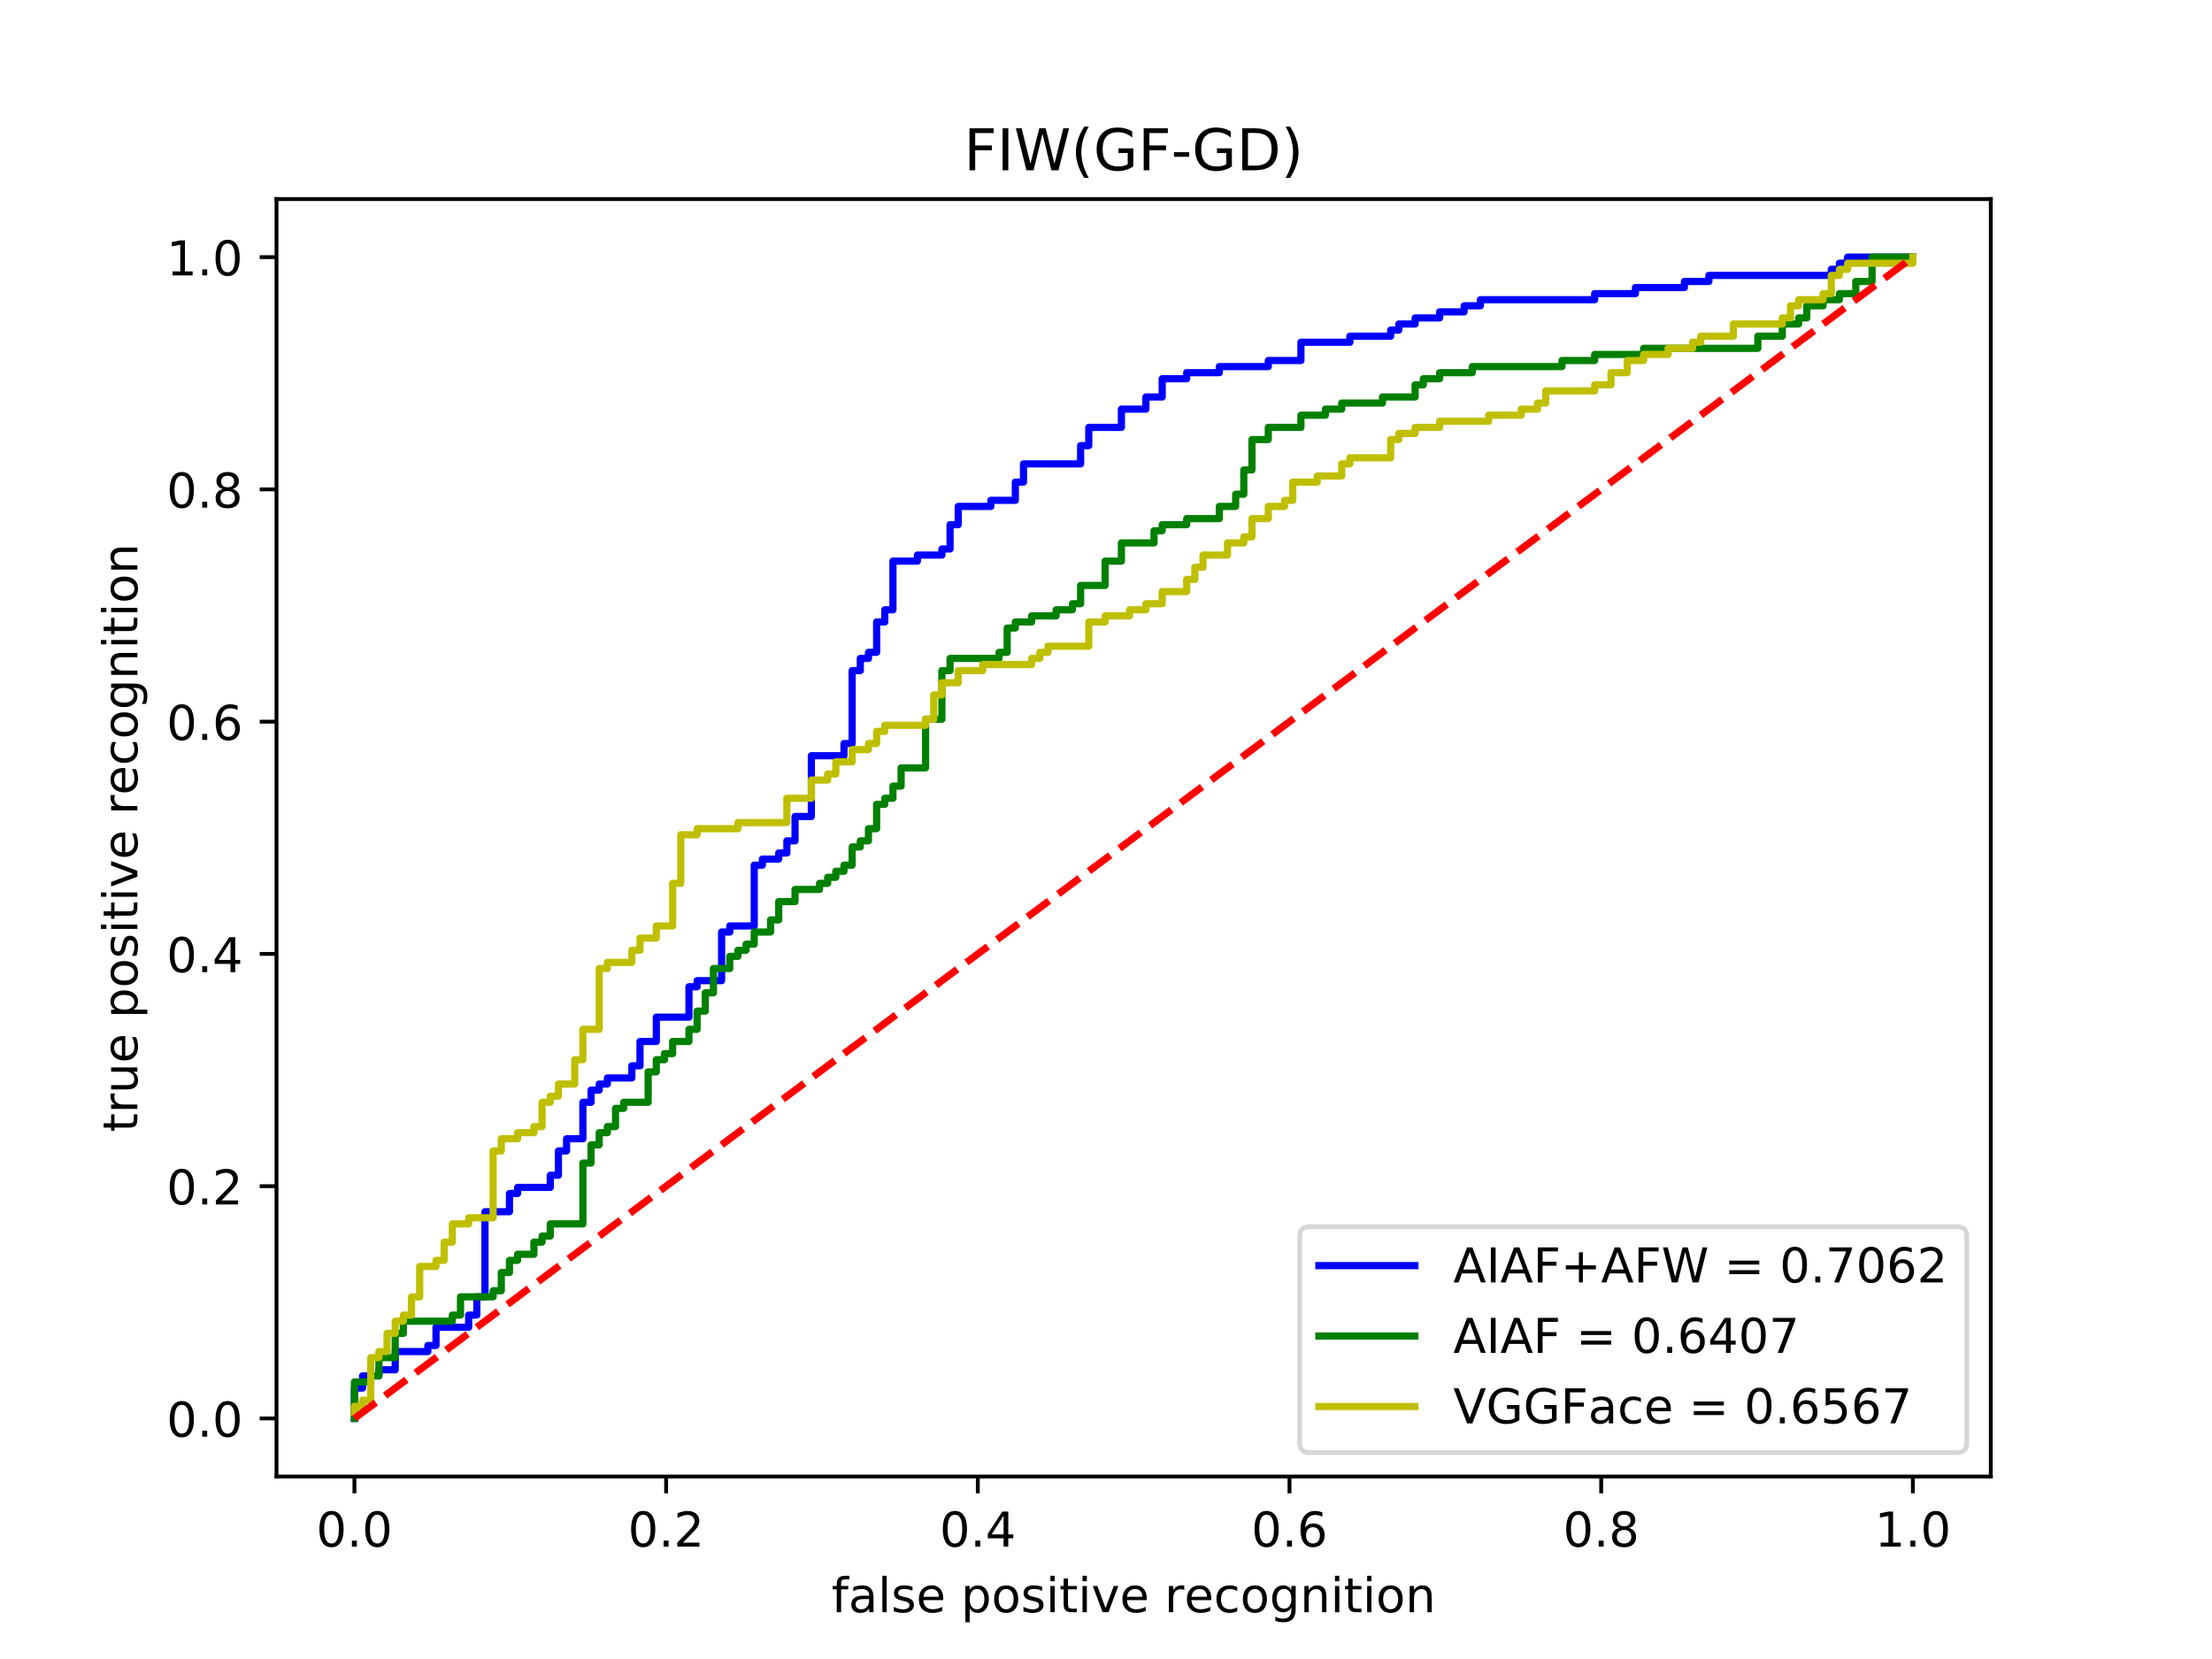 <?xml version="1.0" encoding="utf-8" standalone="no"?>
<!DOCTYPE svg PUBLIC "-//W3C//DTD SVG 1.1//EN"
  "http://www.w3.org/Graphics/SVG/1.1/DTD/svg11.dtd">
<!-- Created with matplotlib (https://matplotlib.org/) -->
<svg height="345.6pt" version="1.1" viewBox="0 0 460.8 345.6" width="460.8pt" xmlns="http://www.w3.org/2000/svg" xmlns:xlink="http://www.w3.org/1999/xlink">
 <defs>
  <style type="text/css">
*{stroke-linecap:butt;stroke-linejoin:round;}
  </style>
 </defs>
 <g id="figure_1">
  <g id="patch_1">
   <path d="M 0 345.6 
L 460.8 345.6 
L 460.8 0 
L 0 0 
z
" style="fill:#ffffff;"/>
  </g>
  <g id="axes_1">
   <g id="patch_2">
    <path d="M 57.6 307.584 
L 414.72 307.584 
L 414.72 41.472 
L 57.6 41.472 
z
" style="fill:#ffffff;"/>
   </g>
   <g id="matplotlib.axis_1">
    <g id="xtick_1">
     <g id="line2d_1">
      <defs>
       <path d="M 0 0 
L 0 3.5 
" id="m86d4020935" style="stroke:#000000;stroke-width:0.8;"/>
      </defs>
      <g>
       <use style="stroke:#000000;stroke-width:0.8;" x="73.833" xlink:href="#m86d4020935" y="307.584"/>
      </g>
     </g>
     <g id="text_1">
      <!-- 0.0 -->
      <defs>
       <path d="M 31.781 66.406 
Q 24.172 66.406 20.328 58.906 
Q 16.5 51.422 16.5 36.375 
Q 16.5 21.391 20.328 13.891 
Q 24.172 6.391 31.781 6.391 
Q 39.453 6.391 43.281 13.891 
Q 47.125 21.391 47.125 36.375 
Q 47.125 51.422 43.281 58.906 
Q 39.453 66.406 31.781 66.406 
z
M 31.781 74.219 
Q 44.047 74.219 50.516 64.516 
Q 56.984 54.828 56.984 36.375 
Q 56.984 17.969 50.516 8.266 
Q 44.047 -1.422 31.781 -1.422 
Q 19.531 -1.422 13.062 8.266 
Q 6.594 17.969 6.594 36.375 
Q 6.594 54.828 13.062 64.516 
Q 19.531 74.219 31.781 74.219 
z
" id="DejaVuSans-48"/>
       <path d="M 10.688 12.406 
L 21 12.406 
L 21 0 
L 10.688 0 
z
" id="DejaVuSans-46"/>
      </defs>
      <g transform="translate(65.881 322.182)scale(0.1 -0.1)">
       <use xlink:href="#DejaVuSans-48"/>
       <use x="63.623" xlink:href="#DejaVuSans-46"/>
       <use x="95.41" xlink:href="#DejaVuSans-48"/>
      </g>
     </g>
    </g>
    <g id="xtick_2">
     <g id="line2d_2">
      <g>
       <use style="stroke:#000000;stroke-width:0.8;" x="138.764" xlink:href="#m86d4020935" y="307.584"/>
      </g>
     </g>
     <g id="text_2">
      <!-- 0.2 -->
      <defs>
       <path d="M 19.188 8.297 
L 53.609 8.297 
L 53.609 0 
L 7.328 0 
L 7.328 8.297 
Q 12.938 14.109 22.625 23.891 
Q 32.328 33.688 34.812 36.531 
Q 39.547 41.844 41.422 45.531 
Q 43.312 49.219 43.312 52.781 
Q 43.312 58.594 39.234 62.25 
Q 35.156 65.922 28.609 65.922 
Q 23.969 65.922 18.812 64.312 
Q 13.672 62.703 7.812 59.422 
L 7.812 69.391 
Q 13.766 71.781 18.938 73 
Q 24.125 74.219 28.422 74.219 
Q 39.75 74.219 46.484 68.547 
Q 53.219 62.891 53.219 53.422 
Q 53.219 48.922 51.531 44.891 
Q 49.859 40.875 45.406 35.406 
Q 44.188 33.984 37.641 27.219 
Q 31.109 20.453 19.188 8.297 
z
" id="DejaVuSans-50"/>
      </defs>
      <g transform="translate(130.812 322.182)scale(0.1 -0.1)">
       <use xlink:href="#DejaVuSans-48"/>
       <use x="63.623" xlink:href="#DejaVuSans-46"/>
       <use x="95.41" xlink:href="#DejaVuSans-50"/>
      </g>
     </g>
    </g>
    <g id="xtick_3">
     <g id="line2d_3">
      <g>
       <use style="stroke:#000000;stroke-width:0.8;" x="203.695" xlink:href="#m86d4020935" y="307.584"/>
      </g>
     </g>
     <g id="text_3">
      <!-- 0.4 -->
      <defs>
       <path d="M 37.797 64.312 
L 12.891 25.391 
L 37.797 25.391 
z
M 35.203 72.906 
L 47.609 72.906 
L 47.609 25.391 
L 58.016 25.391 
L 58.016 17.188 
L 47.609 17.188 
L 47.609 0 
L 37.797 0 
L 37.797 17.188 
L 4.891 17.188 
L 4.891 26.703 
z
" id="DejaVuSans-52"/>
      </defs>
      <g transform="translate(195.743 322.182)scale(0.1 -0.1)">
       <use xlink:href="#DejaVuSans-48"/>
       <use x="63.623" xlink:href="#DejaVuSans-46"/>
       <use x="95.41" xlink:href="#DejaVuSans-52"/>
      </g>
     </g>
    </g>
    <g id="xtick_4">
     <g id="line2d_4">
      <g>
       <use style="stroke:#000000;stroke-width:0.8;" x="268.625" xlink:href="#m86d4020935" y="307.584"/>
      </g>
     </g>
     <g id="text_4">
      <!-- 0.6 -->
      <defs>
       <path d="M 33.016 40.375 
Q 26.375 40.375 22.484 35.828 
Q 18.609 31.297 18.609 23.391 
Q 18.609 15.531 22.484 10.953 
Q 26.375 6.391 33.016 6.391 
Q 39.656 6.391 43.531 10.953 
Q 47.406 15.531 47.406 23.391 
Q 47.406 31.297 43.531 35.828 
Q 39.656 40.375 33.016 40.375 
z
M 52.594 71.297 
L 52.594 62.312 
Q 48.875 64.062 45.094 64.984 
Q 41.312 65.922 37.594 65.922 
Q 27.828 65.922 22.672 59.328 
Q 17.531 52.734 16.797 39.406 
Q 19.672 43.656 24.016 45.922 
Q 28.375 48.188 33.594 48.188 
Q 44.578 48.188 50.953 41.516 
Q 57.328 34.859 57.328 23.391 
Q 57.328 12.156 50.688 5.359 
Q 44.047 -1.422 33.016 -1.422 
Q 20.359 -1.422 13.672 8.266 
Q 6.984 17.969 6.984 36.375 
Q 6.984 53.656 15.188 63.938 
Q 23.391 74.219 37.203 74.219 
Q 40.922 74.219 44.703 73.484 
Q 48.484 72.75 52.594 71.297 
z
" id="DejaVuSans-54"/>
      </defs>
      <g transform="translate(260.674 322.182)scale(0.1 -0.1)">
       <use xlink:href="#DejaVuSans-48"/>
       <use x="63.623" xlink:href="#DejaVuSans-46"/>
       <use x="95.41" xlink:href="#DejaVuSans-54"/>
      </g>
     </g>
    </g>
    <g id="xtick_5">
     <g id="line2d_5">
      <g>
       <use style="stroke:#000000;stroke-width:0.8;" x="333.556" xlink:href="#m86d4020935" y="307.584"/>
      </g>
     </g>
     <g id="text_5">
      <!-- 0.8 -->
      <defs>
       <path d="M 31.781 34.625 
Q 24.75 34.625 20.719 30.859 
Q 16.703 27.094 16.703 20.516 
Q 16.703 13.922 20.719 10.156 
Q 24.75 6.391 31.781 6.391 
Q 38.812 6.391 42.859 10.172 
Q 46.922 13.969 46.922 20.516 
Q 46.922 27.094 42.891 30.859 
Q 38.875 34.625 31.781 34.625 
z
M 21.922 38.812 
Q 15.578 40.375 12.031 44.719 
Q 8.5 49.078 8.5 55.328 
Q 8.5 64.062 14.719 69.141 
Q 20.953 74.219 31.781 74.219 
Q 42.672 74.219 48.875 69.141 
Q 55.078 64.062 55.078 55.328 
Q 55.078 49.078 51.531 44.719 
Q 48 40.375 41.703 38.812 
Q 48.828 37.156 52.797 32.312 
Q 56.781 27.484 56.781 20.516 
Q 56.781 9.906 50.312 4.234 
Q 43.844 -1.422 31.781 -1.422 
Q 19.734 -1.422 13.25 4.234 
Q 6.781 9.906 6.781 20.516 
Q 6.781 27.484 10.781 32.312 
Q 14.797 37.156 21.922 38.812 
z
M 18.312 54.391 
Q 18.312 48.734 21.844 45.562 
Q 25.391 42.391 31.781 42.391 
Q 38.141 42.391 41.719 45.562 
Q 45.312 48.734 45.312 54.391 
Q 45.312 60.062 41.719 63.234 
Q 38.141 66.406 31.781 66.406 
Q 25.391 66.406 21.844 63.234 
Q 18.312 60.062 18.312 54.391 
z
" id="DejaVuSans-56"/>
      </defs>
      <g transform="translate(325.605 322.182)scale(0.1 -0.1)">
       <use xlink:href="#DejaVuSans-48"/>
       <use x="63.623" xlink:href="#DejaVuSans-46"/>
       <use x="95.41" xlink:href="#DejaVuSans-56"/>
      </g>
     </g>
    </g>
    <g id="xtick_6">
     <g id="line2d_6">
      <g>
       <use style="stroke:#000000;stroke-width:0.8;" x="398.487" xlink:href="#m86d4020935" y="307.584"/>
      </g>
     </g>
     <g id="text_6">
      <!-- 1.0 -->
      <defs>
       <path d="M 12.406 8.297 
L 28.516 8.297 
L 28.516 63.922 
L 10.984 60.406 
L 10.984 69.391 
L 28.422 72.906 
L 38.281 72.906 
L 38.281 8.297 
L 54.391 8.297 
L 54.391 0 
L 12.406 0 
z
" id="DejaVuSans-49"/>
      </defs>
      <g transform="translate(390.536 322.182)scale(0.1 -0.1)">
       <use xlink:href="#DejaVuSans-49"/>
       <use x="63.623" xlink:href="#DejaVuSans-46"/>
       <use x="95.41" xlink:href="#DejaVuSans-48"/>
      </g>
     </g>
    </g>
    <g id="text_7">
     <!-- false positive recognition -->
     <defs>
      <path d="M 37.109 75.984 
L 37.109 68.5 
L 28.516 68.5 
Q 23.688 68.5 21.797 66.547 
Q 19.922 64.594 19.922 59.516 
L 19.922 54.688 
L 34.719 54.688 
L 34.719 47.703 
L 19.922 47.703 
L 19.922 0 
L 10.891 0 
L 10.891 47.703 
L 2.297 47.703 
L 2.297 54.688 
L 10.891 54.688 
L 10.891 58.5 
Q 10.891 67.625 15.141 71.797 
Q 19.391 75.984 28.609 75.984 
z
" id="DejaVuSans-102"/>
      <path d="M 34.281 27.484 
Q 23.391 27.484 19.188 25 
Q 14.984 22.516 14.984 16.5 
Q 14.984 11.719 18.141 8.906 
Q 21.297 6.109 26.703 6.109 
Q 34.188 6.109 38.703 11.406 
Q 43.219 16.703 43.219 25.484 
L 43.219 27.484 
z
M 52.203 31.203 
L 52.203 0 
L 43.219 0 
L 43.219 8.297 
Q 40.141 3.328 35.547 0.953 
Q 30.953 -1.422 24.312 -1.422 
Q 15.922 -1.422 10.953 3.297 
Q 6 8.016 6 15.922 
Q 6 25.141 12.172 29.828 
Q 18.359 34.516 30.609 34.516 
L 43.219 34.516 
L 43.219 35.406 
Q 43.219 41.609 39.141 45 
Q 35.062 48.391 27.688 48.391 
Q 23 48.391 18.547 47.266 
Q 14.109 46.141 10.016 43.891 
L 10.016 52.203 
Q 14.938 54.109 19.578 55.047 
Q 24.219 56 28.609 56 
Q 40.484 56 46.344 49.844 
Q 52.203 43.703 52.203 31.203 
z
" id="DejaVuSans-97"/>
      <path d="M 9.422 75.984 
L 18.406 75.984 
L 18.406 0 
L 9.422 0 
z
" id="DejaVuSans-108"/>
      <path d="M 44.281 53.078 
L 44.281 44.578 
Q 40.484 46.531 36.375 47.5 
Q 32.281 48.484 27.875 48.484 
Q 21.188 48.484 17.844 46.438 
Q 14.5 44.391 14.5 40.281 
Q 14.5 37.156 16.891 35.375 
Q 19.281 33.594 26.516 31.984 
L 29.594 31.297 
Q 39.156 29.25 43.188 25.516 
Q 47.219 21.781 47.219 15.094 
Q 47.219 7.469 41.188 3.016 
Q 35.156 -1.422 24.609 -1.422 
Q 20.219 -1.422 15.453 -0.562 
Q 10.688 0.297 5.422 2 
L 5.422 11.281 
Q 10.406 8.688 15.234 7.391 
Q 20.062 6.109 24.812 6.109 
Q 31.156 6.109 34.562 8.281 
Q 37.984 10.453 37.984 14.406 
Q 37.984 18.062 35.516 20.016 
Q 33.062 21.969 24.703 23.781 
L 21.578 24.516 
Q 13.234 26.266 9.516 29.906 
Q 5.812 33.547 5.812 39.891 
Q 5.812 47.609 11.281 51.797 
Q 16.75 56 26.812 56 
Q 31.781 56 36.172 55.266 
Q 40.578 54.547 44.281 53.078 
z
" id="DejaVuSans-115"/>
      <path d="M 56.203 29.594 
L 56.203 25.203 
L 14.891 25.203 
Q 15.484 15.922 20.484 11.062 
Q 25.484 6.203 34.422 6.203 
Q 39.594 6.203 44.453 7.469 
Q 49.312 8.734 54.109 11.281 
L 54.109 2.781 
Q 49.266 0.734 44.188 -0.344 
Q 39.109 -1.422 33.891 -1.422 
Q 20.797 -1.422 13.156 6.188 
Q 5.516 13.812 5.516 26.812 
Q 5.516 40.234 12.766 48.109 
Q 20.016 56 32.328 56 
Q 43.359 56 49.781 48.891 
Q 56.203 41.797 56.203 29.594 
z
M 47.219 32.234 
Q 47.125 39.594 43.094 43.984 
Q 39.062 48.391 32.422 48.391 
Q 24.906 48.391 20.391 44.141 
Q 15.875 39.891 15.188 32.172 
z
" id="DejaVuSans-101"/>
      <path id="DejaVuSans-32"/>
      <path d="M 18.109 8.203 
L 18.109 -20.797 
L 9.078 -20.797 
L 9.078 54.688 
L 18.109 54.688 
L 18.109 46.391 
Q 20.953 51.266 25.266 53.625 
Q 29.594 56 35.594 56 
Q 45.562 56 51.781 48.094 
Q 58.016 40.188 58.016 27.297 
Q 58.016 14.406 51.781 6.484 
Q 45.562 -1.422 35.594 -1.422 
Q 29.594 -1.422 25.266 0.953 
Q 20.953 3.328 18.109 8.203 
z
M 48.688 27.297 
Q 48.688 37.203 44.609 42.844 
Q 40.531 48.484 33.406 48.484 
Q 26.266 48.484 22.188 42.844 
Q 18.109 37.203 18.109 27.297 
Q 18.109 17.391 22.188 11.75 
Q 26.266 6.109 33.406 6.109 
Q 40.531 6.109 44.609 11.75 
Q 48.688 17.391 48.688 27.297 
z
" id="DejaVuSans-112"/>
      <path d="M 30.609 48.391 
Q 23.391 48.391 19.188 42.75 
Q 14.984 37.109 14.984 27.297 
Q 14.984 17.484 19.156 11.844 
Q 23.344 6.203 30.609 6.203 
Q 37.797 6.203 41.984 11.859 
Q 46.188 17.531 46.188 27.297 
Q 46.188 37.016 41.984 42.703 
Q 37.797 48.391 30.609 48.391 
z
M 30.609 56 
Q 42.328 56 49.016 48.375 
Q 55.719 40.766 55.719 27.297 
Q 55.719 13.875 49.016 6.219 
Q 42.328 -1.422 30.609 -1.422 
Q 18.844 -1.422 12.172 6.219 
Q 5.516 13.875 5.516 27.297 
Q 5.516 40.766 12.172 48.375 
Q 18.844 56 30.609 56 
z
" id="DejaVuSans-111"/>
      <path d="M 9.422 54.688 
L 18.406 54.688 
L 18.406 0 
L 9.422 0 
z
M 9.422 75.984 
L 18.406 75.984 
L 18.406 64.594 
L 9.422 64.594 
z
" id="DejaVuSans-105"/>
      <path d="M 18.312 70.219 
L 18.312 54.688 
L 36.812 54.688 
L 36.812 47.703 
L 18.312 47.703 
L 18.312 18.016 
Q 18.312 11.328 20.141 9.422 
Q 21.969 7.516 27.594 7.516 
L 36.812 7.516 
L 36.812 0 
L 27.594 0 
Q 17.188 0 13.234 3.875 
Q 9.281 7.766 9.281 18.016 
L 9.281 47.703 
L 2.688 47.703 
L 2.688 54.688 
L 9.281 54.688 
L 9.281 70.219 
z
" id="DejaVuSans-116"/>
      <path d="M 2.984 54.688 
L 12.5 54.688 
L 29.594 8.797 
L 46.688 54.688 
L 56.203 54.688 
L 35.688 0 
L 23.484 0 
z
" id="DejaVuSans-118"/>
      <path d="M 41.109 46.297 
Q 39.594 47.172 37.812 47.578 
Q 36.031 48 33.891 48 
Q 26.266 48 22.188 43.047 
Q 18.109 38.094 18.109 28.812 
L 18.109 0 
L 9.078 0 
L 9.078 54.688 
L 18.109 54.688 
L 18.109 46.188 
Q 20.953 51.172 25.484 53.578 
Q 30.031 56 36.531 56 
Q 37.453 56 38.578 55.875 
Q 39.703 55.766 41.062 55.516 
z
" id="DejaVuSans-114"/>
      <path d="M 48.781 52.594 
L 48.781 44.188 
Q 44.969 46.297 41.141 47.344 
Q 37.312 48.391 33.406 48.391 
Q 24.656 48.391 19.812 42.844 
Q 14.984 37.312 14.984 27.297 
Q 14.984 17.281 19.812 11.734 
Q 24.656 6.203 33.406 6.203 
Q 37.312 6.203 41.141 7.25 
Q 44.969 8.297 48.781 10.406 
L 48.781 2.094 
Q 45.016 0.344 40.984 -0.531 
Q 36.969 -1.422 32.422 -1.422 
Q 20.062 -1.422 12.781 6.344 
Q 5.516 14.109 5.516 27.297 
Q 5.516 40.672 12.859 48.328 
Q 20.219 56 33.016 56 
Q 37.156 56 41.109 55.141 
Q 45.062 54.297 48.781 52.594 
z
" id="DejaVuSans-99"/>
      <path d="M 45.406 27.984 
Q 45.406 37.75 41.375 43.109 
Q 37.359 48.484 30.078 48.484 
Q 22.859 48.484 18.828 43.109 
Q 14.797 37.75 14.797 27.984 
Q 14.797 18.266 18.828 12.891 
Q 22.859 7.516 30.078 7.516 
Q 37.359 7.516 41.375 12.891 
Q 45.406 18.266 45.406 27.984 
z
M 54.391 6.781 
Q 54.391 -7.172 48.188 -13.984 
Q 42 -20.797 29.203 -20.797 
Q 24.469 -20.797 20.266 -20.094 
Q 16.062 -19.391 12.109 -17.922 
L 12.109 -9.188 
Q 16.062 -11.328 19.922 -12.344 
Q 23.781 -13.375 27.781 -13.375 
Q 36.625 -13.375 41.016 -8.766 
Q 45.406 -4.156 45.406 5.172 
L 45.406 9.625 
Q 42.625 4.781 38.281 2.391 
Q 33.938 0 27.875 0 
Q 17.828 0 11.672 7.656 
Q 5.516 15.328 5.516 27.984 
Q 5.516 40.672 11.672 48.328 
Q 17.828 56 27.875 56 
Q 33.938 56 38.281 53.609 
Q 42.625 51.219 45.406 46.391 
L 45.406 54.688 
L 54.391 54.688 
z
" id="DejaVuSans-103"/>
      <path d="M 54.891 33.016 
L 54.891 0 
L 45.906 0 
L 45.906 32.719 
Q 45.906 40.484 42.875 44.328 
Q 39.844 48.188 33.797 48.188 
Q 26.516 48.188 22.312 43.547 
Q 18.109 38.922 18.109 30.906 
L 18.109 0 
L 9.078 0 
L 9.078 54.688 
L 18.109 54.688 
L 18.109 46.188 
Q 21.344 51.125 25.703 53.562 
Q 30.078 56 35.797 56 
Q 45.219 56 50.047 50.172 
Q 54.891 44.344 54.891 33.016 
z
" id="DejaVuSans-110"/>
     </defs>
     <g transform="translate(173.226 335.861)scale(0.1 -0.1)">
      <use xlink:href="#DejaVuSans-102"/>
      <use x="35.205" xlink:href="#DejaVuSans-97"/>
      <use x="96.484" xlink:href="#DejaVuSans-108"/>
      <use x="124.268" xlink:href="#DejaVuSans-115"/>
      <use x="176.367" xlink:href="#DejaVuSans-101"/>
      <use x="237.891" xlink:href="#DejaVuSans-32"/>
      <use x="269.678" xlink:href="#DejaVuSans-112"/>
      <use x="333.154" xlink:href="#DejaVuSans-111"/>
      <use x="394.336" xlink:href="#DejaVuSans-115"/>
      <use x="446.436" xlink:href="#DejaVuSans-105"/>
      <use x="474.219" xlink:href="#DejaVuSans-116"/>
      <use x="513.428" xlink:href="#DejaVuSans-105"/>
      <use x="541.211" xlink:href="#DejaVuSans-118"/>
      <use x="600.391" xlink:href="#DejaVuSans-101"/>
      <use x="661.914" xlink:href="#DejaVuSans-32"/>
      <use x="693.701" xlink:href="#DejaVuSans-114"/>
      <use x="734.783" xlink:href="#DejaVuSans-101"/>
      <use x="796.307" xlink:href="#DejaVuSans-99"/>
      <use x="851.287" xlink:href="#DejaVuSans-111"/>
      <use x="912.469" xlink:href="#DejaVuSans-103"/>
      <use x="975.945" xlink:href="#DejaVuSans-110"/>
      <use x="1039.324" xlink:href="#DejaVuSans-105"/>
      <use x="1067.107" xlink:href="#DejaVuSans-116"/>
      <use x="1106.316" xlink:href="#DejaVuSans-105"/>
      <use x="1134.1" xlink:href="#DejaVuSans-111"/>
      <use x="1195.281" xlink:href="#DejaVuSans-110"/>
     </g>
    </g>
   </g>
   <g id="matplotlib.axis_2">
    <g id="ytick_1">
     <g id="line2d_7">
      <defs>
       <path d="M 0 0 
L -3.5 0 
" id="m6905e3d333" style="stroke:#000000;stroke-width:0.8;"/>
      </defs>
      <g>
       <use style="stroke:#000000;stroke-width:0.8;" x="57.6" xlink:href="#m6905e3d333" y="295.488"/>
      </g>
     </g>
     <g id="text_8">
      <!-- 0.0 -->
      <g transform="translate(34.697 299.287)scale(0.1 -0.1)">
       <use xlink:href="#DejaVuSans-48"/>
       <use x="63.623" xlink:href="#DejaVuSans-46"/>
       <use x="95.41" xlink:href="#DejaVuSans-48"/>
      </g>
     </g>
    </g>
    <g id="ytick_2">
     <g id="line2d_8">
      <g>
       <use style="stroke:#000000;stroke-width:0.8;" x="57.6" xlink:href="#m6905e3d333" y="247.104"/>
      </g>
     </g>
     <g id="text_9">
      <!-- 0.2 -->
      <g transform="translate(34.697 250.903)scale(0.1 -0.1)">
       <use xlink:href="#DejaVuSans-48"/>
       <use x="63.623" xlink:href="#DejaVuSans-46"/>
       <use x="95.41" xlink:href="#DejaVuSans-50"/>
      </g>
     </g>
    </g>
    <g id="ytick_3">
     <g id="line2d_9">
      <g>
       <use style="stroke:#000000;stroke-width:0.8;" x="57.6" xlink:href="#m6905e3d333" y="198.72"/>
      </g>
     </g>
     <g id="text_10">
      <!-- 0.4 -->
      <g transform="translate(34.697 202.519)scale(0.1 -0.1)">
       <use xlink:href="#DejaVuSans-48"/>
       <use x="63.623" xlink:href="#DejaVuSans-46"/>
       <use x="95.41" xlink:href="#DejaVuSans-52"/>
      </g>
     </g>
    </g>
    <g id="ytick_4">
     <g id="line2d_10">
      <g>
       <use style="stroke:#000000;stroke-width:0.8;" x="57.6" xlink:href="#m6905e3d333" y="150.336"/>
      </g>
     </g>
     <g id="text_11">
      <!-- 0.6 -->
      <g transform="translate(34.697 154.135)scale(0.1 -0.1)">
       <use xlink:href="#DejaVuSans-48"/>
       <use x="63.623" xlink:href="#DejaVuSans-46"/>
       <use x="95.41" xlink:href="#DejaVuSans-54"/>
      </g>
     </g>
    </g>
    <g id="ytick_5">
     <g id="line2d_11">
      <g>
       <use style="stroke:#000000;stroke-width:0.8;" x="57.6" xlink:href="#m6905e3d333" y="101.952"/>
      </g>
     </g>
     <g id="text_12">
      <!-- 0.8 -->
      <g transform="translate(34.697 105.751)scale(0.1 -0.1)">
       <use xlink:href="#DejaVuSans-48"/>
       <use x="63.623" xlink:href="#DejaVuSans-46"/>
       <use x="95.41" xlink:href="#DejaVuSans-56"/>
      </g>
     </g>
    </g>
    <g id="ytick_6">
     <g id="line2d_12">
      <g>
       <use style="stroke:#000000;stroke-width:0.8;" x="57.6" xlink:href="#m6905e3d333" y="53.568"/>
      </g>
     </g>
     <g id="text_13">
      <!-- 1.0 -->
      <g transform="translate(34.697 57.367)scale(0.1 -0.1)">
       <use xlink:href="#DejaVuSans-49"/>
       <use x="63.623" xlink:href="#DejaVuSans-46"/>
       <use x="95.41" xlink:href="#DejaVuSans-48"/>
      </g>
     </g>
    </g>
    <g id="text_14">
     <!-- true positive recognition -->
     <defs>
      <path d="M 8.5 21.578 
L 8.5 54.688 
L 17.484 54.688 
L 17.484 21.922 
Q 17.484 14.156 20.5 10.266 
Q 23.531 6.391 29.594 6.391 
Q 36.859 6.391 41.078 11.031 
Q 45.312 15.672 45.312 23.688 
L 45.312 54.688 
L 54.297 54.688 
L 54.297 0 
L 45.312 0 
L 45.312 8.406 
Q 42.047 3.422 37.719 1 
Q 33.406 -1.422 27.688 -1.422 
Q 18.266 -1.422 13.375 4.438 
Q 8.5 10.297 8.5 21.578 
z
M 31.109 56 
z
" id="DejaVuSans-117"/>
     </defs>
     <g transform="translate(28.617 235.828)rotate(-90)scale(0.1 -0.1)">
      <use xlink:href="#DejaVuSans-116"/>
      <use x="39.209" xlink:href="#DejaVuSans-114"/>
      <use x="80.322" xlink:href="#DejaVuSans-117"/>
      <use x="143.701" xlink:href="#DejaVuSans-101"/>
      <use x="205.225" xlink:href="#DejaVuSans-32"/>
      <use x="237.012" xlink:href="#DejaVuSans-112"/>
      <use x="300.488" xlink:href="#DejaVuSans-111"/>
      <use x="361.67" xlink:href="#DejaVuSans-115"/>
      <use x="413.77" xlink:href="#DejaVuSans-105"/>
      <use x="441.553" xlink:href="#DejaVuSans-116"/>
      <use x="480.762" xlink:href="#DejaVuSans-105"/>
      <use x="508.545" xlink:href="#DejaVuSans-118"/>
      <use x="567.725" xlink:href="#DejaVuSans-101"/>
      <use x="629.248" xlink:href="#DejaVuSans-32"/>
      <use x="661.035" xlink:href="#DejaVuSans-114"/>
      <use x="702.117" xlink:href="#DejaVuSans-101"/>
      <use x="763.641" xlink:href="#DejaVuSans-99"/>
      <use x="818.621" xlink:href="#DejaVuSans-111"/>
      <use x="879.803" xlink:href="#DejaVuSans-103"/>
      <use x="943.279" xlink:href="#DejaVuSans-110"/>
      <use x="1006.658" xlink:href="#DejaVuSans-105"/>
      <use x="1034.441" xlink:href="#DejaVuSans-116"/>
      <use x="1073.65" xlink:href="#DejaVuSans-105"/>
      <use x="1101.434" xlink:href="#DejaVuSans-111"/>
      <use x="1162.615" xlink:href="#DejaVuSans-110"/>
     </g>
    </g>
   </g>
   <g id="line2d_13">
    <path clip-path="url(#pb38cfc75bc)" d="M 73.833 295.488 
L 73.833 289.155 
L 75.532 289.155 
L 75.532 286.622 
L 78.932 286.622 
L 78.932 285.355 
L 82.332 285.355 
L 82.332 281.555 
L 89.131 281.555 
L 89.131 280.289 
L 90.83 280.289 
L 90.83 276.489 
L 97.629 276.489 
L 97.629 273.956 
L 99.329 273.956 
L 99.329 270.156 
L 101.029 270.156 
L 101.029 252.424 
L 106.128 252.424 
L 106.128 248.624 
L 107.828 248.624 
L 107.828 247.357 
L 114.627 247.357 
L 114.627 244.824 
L 116.327 244.824 
L 116.327 239.758 
L 118.027 239.758 
L 118.027 237.225 
L 121.426 237.225 
L 121.426 229.625 
L 123.126 229.625 
L 123.126 227.092 
L 124.826 227.092 
L 124.826 225.825 
L 126.525 225.825 
L 126.525 224.559 
L 131.625 224.559 
L 131.625 222.025 
L 133.324 222.025 
L 133.324 216.959 
L 136.724 216.959 
L 136.724 211.893 
L 143.523 211.893 
L 143.523 205.56 
L 145.223 205.56 
L 145.223 204.293 
L 150.322 204.293 
L 150.322 194.16 
L 152.022 194.16 
L 152.022 192.894 
L 157.121 192.894 
L 157.121 180.228 
L 158.821 180.228 
L 158.821 178.961 
L 162.22 178.961 
L 162.22 177.694 
L 163.92 177.694 
L 163.92 175.161 
L 165.62 175.161 
L 165.62 170.095 
L 169.019 170.095 
L 169.019 157.429 
L 175.818 157.429 
L 175.818 154.896 
L 177.518 154.896 
L 177.518 139.697 
L 179.218 139.697 
L 179.218 137.163 
L 180.918 137.163 
L 180.918 135.897 
L 182.617 135.897 
L 182.617 129.564 
L 184.317 129.564 
L 184.317 127.031 
L 186.017 127.031 
L 186.017 116.898 
L 191.116 116.898 
L 191.116 115.631 
L 196.216 115.631 
L 196.216 114.365 
L 197.915 114.365 
L 197.915 109.298 
L 199.615 109.298 
L 199.615 105.498 
L 206.414 105.498 
L 206.414 104.232 
L 211.513 104.232 
L 211.513 100.432 
L 213.213 100.432 
L 213.213 96.632 
L 225.112 96.632 
L 225.112 92.833 
L 226.811 92.833 
L 226.811 89.033 
L 233.61 89.033 
L 233.61 85.233 
L 238.71 85.233 
L 238.71 82.7 
L 242.109 82.7 
L 242.109 78.9 
L 247.208 78.9 
L 247.208 77.633 
L 254.008 77.633 
L 254.008 76.367 
L 264.206 76.367 
L 264.206 75.1 
L 271.005 75.1 
L 271.005 71.3 
L 281.204 71.3 
L 281.204 70.034 
L 289.703 70.034 
L 289.703 68.767 
L 291.402 68.767 
L 291.402 67.501 
L 294.802 67.501 
L 294.802 66.234 
L 299.901 66.234 
L 299.901 64.967 
L 305 64.967 
L 305 63.701 
L 308.4 63.701 
L 308.4 62.434 
L 332.197 62.434 
L 332.197 61.168 
L 340.695 61.168 
L 340.695 59.901 
L 350.894 59.901 
L 350.894 58.634 
L 355.993 58.634 
L 355.993 57.368 
L 381.49 57.368 
L 381.49 56.101 
L 383.189 56.101 
L 383.189 54.835 
L 384.889 54.835 
L 384.889 53.568 
L 398.487 53.568 
L 398.487 53.568 
" style="fill:none;stroke:#0000ff;stroke-linecap:square;stroke-width:1.5;"/>
   </g>
   <g id="line2d_14">
    <path clip-path="url(#pb38cfc75bc)" d="M 73.833 295.488 
L 73.833 287.888 
L 77.232 287.888 
L 77.232 286.622 
L 78.932 286.622 
L 78.932 282.822 
L 82.332 282.822 
L 82.332 277.756 
L 84.031 277.756 
L 84.031 275.222 
L 94.23 275.222 
L 94.23 273.956 
L 95.93 273.956 
L 95.93 270.156 
L 102.729 270.156 
L 102.729 268.889 
L 104.428 268.889 
L 104.428 265.09 
L 106.128 265.09 
L 106.128 262.556 
L 107.828 262.556 
L 107.828 261.29 
L 111.227 261.29 
L 111.227 258.757 
L 112.927 258.757 
L 112.927 257.49 
L 114.627 257.49 
L 114.627 254.957 
L 121.426 254.957 
L 121.426 242.291 
L 123.126 242.291 
L 123.126 238.491 
L 124.826 238.491 
L 124.826 235.958 
L 126.525 235.958 
L 126.525 234.691 
L 128.225 234.691 
L 128.225 230.892 
L 129.925 230.892 
L 129.925 229.625 
L 135.024 229.625 
L 135.024 223.292 
L 136.724 223.292 
L 136.724 220.759 
L 138.424 220.759 
L 138.424 219.492 
L 140.123 219.492 
L 140.123 216.959 
L 143.523 216.959 
L 143.523 214.426 
L 145.223 214.426 
L 145.223 210.626 
L 146.922 210.626 
L 146.922 206.826 
L 148.622 206.826 
L 148.622 201.76 
L 152.022 201.76 
L 152.022 199.227 
L 153.722 199.227 
L 153.722 197.96 
L 155.421 197.96 
L 155.421 196.693 
L 157.121 196.693 
L 157.121 194.16 
L 160.521 194.16 
L 160.521 191.627 
L 162.22 191.627 
L 162.22 187.827 
L 165.62 187.827 
L 165.62 185.294 
L 170.719 185.294 
L 170.719 184.027 
L 172.419 184.027 
L 172.419 182.761 
L 174.119 182.761 
L 174.119 181.494 
L 175.818 181.494 
L 175.818 180.228 
L 177.518 180.228 
L 177.518 176.428 
L 179.218 176.428 
L 179.218 175.161 
L 180.918 175.161 
L 180.918 172.628 
L 182.617 172.628 
L 182.617 167.562 
L 184.317 167.562 
L 184.317 166.295 
L 186.017 166.295 
L 186.017 163.762 
L 187.717 163.762 
L 187.717 159.962 
L 192.816 159.962 
L 192.816 149.829 
L 196.216 149.829 
L 196.216 139.697 
L 197.915 139.697 
L 197.915 137.163 
L 208.114 137.163 
L 208.114 135.897 
L 209.814 135.897 
L 209.814 130.83 
L 211.513 130.83 
L 211.513 129.564 
L 214.913 129.564 
L 214.913 128.297 
L 220.012 128.297 
L 220.012 127.031 
L 223.412 127.031 
L 223.412 125.764 
L 225.112 125.764 
L 225.112 121.964 
L 230.211 121.964 
L 230.211 116.898 
L 233.61 116.898 
L 233.61 113.098 
L 240.409 113.098 
L 240.409 110.565 
L 242.109 110.565 
L 242.109 109.298 
L 247.208 109.298 
L 247.208 108.032 
L 254.008 108.032 
L 254.008 105.498 
L 257.407 105.498 
L 257.407 102.965 
L 259.107 102.965 
L 259.107 97.899 
L 260.807 97.899 
L 260.807 91.566 
L 264.206 91.566 
L 264.206 89.033 
L 271.005 89.033 
L 271.005 86.5 
L 276.104 86.5 
L 276.104 85.233 
L 279.504 85.233 
L 279.504 83.966 
L 288.003 83.966 
L 288.003 82.7 
L 294.802 82.7 
L 294.802 80.167 
L 296.502 80.167 
L 296.502 78.9 
L 299.901 78.9 
L 299.901 77.633 
L 306.7 77.633 
L 306.7 76.367 
L 325.398 76.367 
L 325.398 75.1 
L 332.197 75.1 
L 332.197 73.834 
L 342.395 73.834 
L 342.395 72.567 
L 366.192 72.567 
L 366.192 70.034 
L 371.291 70.034 
L 371.291 67.501 
L 374.691 67.501 
L 374.691 66.234 
L 376.39 66.234 
L 376.39 63.701 
L 379.79 63.701 
L 379.79 62.434 
L 383.189 62.434 
L 383.189 61.168 
L 386.589 61.168 
L 386.589 58.634 
L 389.988 58.634 
L 389.988 53.568 
L 398.487 53.568 
L 398.487 53.568 
" style="fill:none;stroke:#008000;stroke-linecap:square;stroke-width:1.5;"/>
   </g>
   <g id="line2d_15">
    <path clip-path="url(#pb38cfc75bc)" d="M 73.833 294.221 
L 73.833 292.955 
L 75.532 292.955 
L 75.532 291.688 
L 77.232 291.688 
L 77.232 282.822 
L 78.932 282.822 
L 78.932 281.555 
L 80.632 281.555 
L 80.632 277.756 
L 82.332 277.756 
L 82.332 275.222 
L 84.031 275.222 
L 84.031 273.956 
L 85.731 273.956 
L 85.731 270.156 
L 87.431 270.156 
L 87.431 263.823 
L 90.83 263.823 
L 90.83 262.556 
L 92.53 262.556 
L 92.53 258.757 
L 94.23 258.757 
L 94.23 254.957 
L 97.629 254.957 
L 97.629 253.69 
L 102.729 253.69 
L 102.729 239.758 
L 104.428 239.758 
L 104.428 237.225 
L 107.828 237.225 
L 107.828 235.958 
L 111.227 235.958 
L 111.227 234.691 
L 112.927 234.691 
L 112.927 229.625 
L 114.627 229.625 
L 114.627 228.358 
L 116.327 228.358 
L 116.327 225.825 
L 119.726 225.825 
L 119.726 220.759 
L 121.426 220.759 
L 121.426 214.426 
L 124.826 214.426 
L 124.826 201.76 
L 126.525 201.76 
L 126.525 200.493 
L 131.625 200.493 
L 131.625 197.96 
L 133.324 197.96 
L 133.324 195.427 
L 136.724 195.427 
L 136.724 192.894 
L 140.123 192.894 
L 140.123 184.027 
L 141.823 184.027 
L 141.823 173.895 
L 145.223 173.895 
L 145.223 172.628 
L 153.722 172.628 
L 153.722 171.362 
L 163.92 171.362 
L 163.92 166.295 
L 169.019 166.295 
L 169.019 162.495 
L 172.419 162.495 
L 172.419 161.229 
L 174.119 161.229 
L 174.119 158.696 
L 177.518 158.696 
L 177.518 156.162 
L 180.918 156.162 
L 180.918 154.896 
L 182.617 154.896 
L 182.617 152.363 
L 184.317 152.363 
L 184.317 151.096 
L 192.816 151.096 
L 192.816 149.829 
L 194.516 149.829 
L 194.516 144.763 
L 196.216 144.763 
L 196.216 142.23 
L 199.615 142.23 
L 199.615 139.697 
L 204.714 139.697 
L 204.714 138.43 
L 214.913 138.43 
L 214.913 137.163 
L 216.613 137.163 
L 216.613 135.897 
L 218.313 135.897 
L 218.313 134.63 
L 226.811 134.63 
L 226.811 129.564 
L 230.211 129.564 
L 230.211 128.297 
L 235.31 128.297 
L 235.31 127.031 
L 238.71 127.031 
L 238.71 125.764 
L 242.109 125.764 
L 242.109 123.231 
L 247.208 123.231 
L 247.208 120.698 
L 248.908 120.698 
L 248.908 118.164 
L 250.608 118.164 
L 250.608 115.631 
L 255.707 115.631 
L 255.707 113.098 
L 259.107 113.098 
L 259.107 111.831 
L 260.807 111.831 
L 260.807 108.032 
L 264.206 108.032 
L 264.206 105.498 
L 267.606 105.498 
L 267.606 104.232 
L 269.305 104.232 
L 269.305 100.432 
L 274.405 100.432 
L 274.405 99.165 
L 279.504 99.165 
L 279.504 96.632 
L 281.204 96.632 
L 281.204 95.366 
L 289.703 95.366 
L 289.703 91.566 
L 291.402 91.566 
L 291.402 90.299 
L 294.802 90.299 
L 294.802 89.033 
L 299.901 89.033 
L 299.901 87.766 
L 310.1 87.766 
L 310.1 86.5 
L 316.899 86.5 
L 316.899 85.233 
L 320.298 85.233 
L 320.298 83.966 
L 321.998 83.966 
L 321.998 81.433 
L 332.197 81.433 
L 332.197 80.167 
L 335.596 80.167 
L 335.596 77.633 
L 338.996 77.633 
L 338.996 75.1 
L 342.395 75.1 
L 342.395 73.834 
L 347.494 73.834 
L 347.494 72.567 
L 352.594 72.567 
L 352.594 71.3 
L 354.293 71.3 
L 354.293 70.034 
L 361.093 70.034 
L 361.093 67.501 
L 371.291 67.501 
L 371.291 66.234 
L 372.991 66.234 
L 372.991 63.701 
L 374.691 63.701 
L 374.691 62.434 
L 379.79 62.434 
L 379.79 61.168 
L 381.49 61.168 
L 381.49 57.368 
L 383.189 57.368 
L 383.189 56.101 
L 384.889 56.101 
L 384.889 54.835 
L 398.487 54.835 
L 398.487 53.568 
L 398.487 53.568 
" style="fill:none;stroke:#bfbf00;stroke-linecap:square;stroke-width:1.5;"/>
   </g>
   <g id="line2d_16">
    <path clip-path="url(#pb38cfc75bc)" d="M 73.833 295.488 
L 398.487 53.568 
" style="fill:none;stroke:#ff0000;stroke-dasharray:5.55,2.4;stroke-dashoffset:0;stroke-width:1.5;"/>
   </g>
   <g id="patch_3">
    <path d="M 57.6 307.584 
L 57.6 41.472 
" style="fill:none;stroke:#000000;stroke-linecap:square;stroke-linejoin:miter;stroke-width:0.8;"/>
   </g>
   <g id="patch_4">
    <path d="M 414.72 307.584 
L 414.72 41.472 
" style="fill:none;stroke:#000000;stroke-linecap:square;stroke-linejoin:miter;stroke-width:0.8;"/>
   </g>
   <g id="patch_5">
    <path d="M 57.6 307.584 
L 414.72 307.584 
" style="fill:none;stroke:#000000;stroke-linecap:square;stroke-linejoin:miter;stroke-width:0.8;"/>
   </g>
   <g id="patch_6">
    <path d="M 57.6 41.472 
L 414.72 41.472 
" style="fill:none;stroke:#000000;stroke-linecap:square;stroke-linejoin:miter;stroke-width:0.8;"/>
   </g>
   <g id="text_15">
    <!-- FIW(GF-GD) -->
    <defs>
     <path d="M 9.812 72.906 
L 51.703 72.906 
L 51.703 64.594 
L 19.672 64.594 
L 19.672 43.109 
L 48.578 43.109 
L 48.578 34.812 
L 19.672 34.812 
L 19.672 0 
L 9.812 0 
z
" id="DejaVuSans-70"/>
     <path d="M 9.812 72.906 
L 19.672 72.906 
L 19.672 0 
L 9.812 0 
z
" id="DejaVuSans-73"/>
     <path d="M 3.328 72.906 
L 13.281 72.906 
L 28.609 11.281 
L 43.891 72.906 
L 54.984 72.906 
L 70.312 11.281 
L 85.594 72.906 
L 95.609 72.906 
L 77.297 0 
L 64.891 0 
L 49.516 63.281 
L 33.984 0 
L 21.578 0 
z
" id="DejaVuSans-87"/>
     <path d="M 31 75.875 
Q 24.469 64.656 21.281 53.656 
Q 18.109 42.672 18.109 31.391 
Q 18.109 20.125 21.312 9.062 
Q 24.516 -2 31 -13.188 
L 23.188 -13.188 
Q 15.875 -1.703 12.234 9.375 
Q 8.594 20.453 8.594 31.391 
Q 8.594 42.281 12.203 53.312 
Q 15.828 64.359 23.188 75.875 
z
" id="DejaVuSans-40"/>
     <path d="M 59.516 10.406 
L 59.516 29.984 
L 43.406 29.984 
L 43.406 38.094 
L 69.281 38.094 
L 69.281 6.781 
Q 63.578 2.734 56.688 0.656 
Q 49.812 -1.422 42 -1.422 
Q 24.906 -1.422 15.25 8.562 
Q 5.609 18.562 5.609 36.375 
Q 5.609 54.25 15.25 64.234 
Q 24.906 74.219 42 74.219 
Q 49.125 74.219 55.547 72.453 
Q 61.969 70.703 67.391 67.281 
L 67.391 56.781 
Q 61.922 61.422 55.766 63.766 
Q 49.609 66.109 42.828 66.109 
Q 29.438 66.109 22.719 58.641 
Q 16.016 51.172 16.016 36.375 
Q 16.016 21.625 22.719 14.156 
Q 29.438 6.688 42.828 6.688 
Q 48.047 6.688 52.141 7.594 
Q 56.25 8.5 59.516 10.406 
z
" id="DejaVuSans-71"/>
     <path d="M 4.891 31.391 
L 31.203 31.391 
L 31.203 23.391 
L 4.891 23.391 
z
" id="DejaVuSans-45"/>
     <path d="M 19.672 64.797 
L 19.672 8.109 
L 31.594 8.109 
Q 46.688 8.109 53.688 14.938 
Q 60.688 21.781 60.688 36.531 
Q 60.688 51.172 53.688 57.984 
Q 46.688 64.797 31.594 64.797 
z
M 9.812 72.906 
L 30.078 72.906 
Q 51.266 72.906 61.172 64.094 
Q 71.094 55.281 71.094 36.531 
Q 71.094 17.672 61.125 8.828 
Q 51.172 0 30.078 0 
L 9.812 0 
z
" id="DejaVuSans-68"/>
     <path d="M 8.016 75.875 
L 15.828 75.875 
Q 23.141 64.359 26.781 53.312 
Q 30.422 42.281 30.422 31.391 
Q 30.422 20.453 26.781 9.375 
Q 23.141 -1.703 15.828 -13.188 
L 8.016 -13.188 
Q 14.5 -2 17.703 9.062 
Q 20.906 20.125 20.906 31.391 
Q 20.906 42.672 17.703 53.656 
Q 14.5 64.656 8.016 75.875 
z
" id="DejaVuSans-41"/>
    </defs>
    <g transform="translate(200.788 35.472)scale(0.12 -0.12)">
     <use xlink:href="#DejaVuSans-70"/>
     <use x="57.52" xlink:href="#DejaVuSans-73"/>
     <use x="87.012" xlink:href="#DejaVuSans-87"/>
     <use x="185.889" xlink:href="#DejaVuSans-40"/>
     <use x="224.902" xlink:href="#DejaVuSans-71"/>
     <use x="302.393" xlink:href="#DejaVuSans-70"/>
     <use x="359.912" xlink:href="#DejaVuSans-45"/>
     <use x="396.043" xlink:href="#DejaVuSans-71"/>
     <use x="473.533" xlink:href="#DejaVuSans-68"/>
     <use x="550.535" xlink:href="#DejaVuSans-41"/>
    </g>
   </g>
   <g id="legend_1">
    <g id="patch_7">
     <path d="M 272.751 302.584 
L 407.72 302.584 
Q 409.72 302.584 409.72 300.584 
L 409.72 257.55 
Q 409.72 255.55 407.72 255.55 
L 272.751 255.55 
Q 270.751 255.55 270.751 257.55 
L 270.751 300.584 
Q 270.751 302.584 272.751 302.584 
z
" style="fill:#ffffff;opacity:0.8;stroke:#cccccc;stroke-linejoin:miter;"/>
    </g>
    <g id="line2d_17">
     <path d="M 274.751 263.648 
L 294.751 263.648 
" style="fill:none;stroke:#0000ff;stroke-linecap:square;stroke-width:1.5;"/>
    </g>
    <g id="line2d_18"/>
    <g id="text_16">
     <!-- AIAF+AFW = 0.7062 -->
     <defs>
      <path d="M 34.188 63.188 
L 20.797 26.906 
L 47.609 26.906 
z
M 28.609 72.906 
L 39.797 72.906 
L 67.578 0 
L 57.328 0 
L 50.688 18.703 
L 17.828 18.703 
L 11.188 0 
L 0.781 0 
z
" id="DejaVuSans-65"/>
      <path d="M 46 62.703 
L 46 35.5 
L 73.188 35.5 
L 73.188 27.203 
L 46 27.203 
L 46 0 
L 37.797 0 
L 37.797 27.203 
L 10.594 27.203 
L 10.594 35.5 
L 37.797 35.5 
L 37.797 62.703 
z
" id="DejaVuSans-43"/>
      <path d="M 10.594 45.406 
L 73.188 45.406 
L 73.188 37.203 
L 10.594 37.203 
z
M 10.594 25.484 
L 73.188 25.484 
L 73.188 17.188 
L 10.594 17.188 
z
" id="DejaVuSans-61"/>
      <path d="M 8.203 72.906 
L 55.078 72.906 
L 55.078 68.703 
L 28.609 0 
L 18.312 0 
L 43.219 64.594 
L 8.203 64.594 
z
" id="DejaVuSans-55"/>
     </defs>
     <g transform="translate(302.751 267.148)scale(0.1 -0.1)">
      <use xlink:href="#DejaVuSans-65"/>
      <use x="68.408" xlink:href="#DejaVuSans-73"/>
      <use x="97.9" xlink:href="#DejaVuSans-65"/>
      <use x="166.309" xlink:href="#DejaVuSans-70"/>
      <use x="223.828" xlink:href="#DejaVuSans-43"/>
      <use x="307.617" xlink:href="#DejaVuSans-65"/>
      <use x="376.025" xlink:href="#DejaVuSans-70"/>
      <use x="433.545" xlink:href="#DejaVuSans-87"/>
      <use x="532.422" xlink:href="#DejaVuSans-32"/>
      <use x="564.209" xlink:href="#DejaVuSans-61"/>
      <use x="647.998" xlink:href="#DejaVuSans-32"/>
      <use x="679.785" xlink:href="#DejaVuSans-48"/>
      <use x="743.408" xlink:href="#DejaVuSans-46"/>
      <use x="775.195" xlink:href="#DejaVuSans-55"/>
      <use x="838.818" xlink:href="#DejaVuSans-48"/>
      <use x="902.441" xlink:href="#DejaVuSans-54"/>
      <use x="966.064" xlink:href="#DejaVuSans-50"/>
     </g>
    </g>
    <g id="line2d_19">
     <path d="M 274.751 278.326 
L 294.751 278.326 
" style="fill:none;stroke:#008000;stroke-linecap:square;stroke-width:1.5;"/>
    </g>
    <g id="line2d_20"/>
    <g id="text_17">
     <!-- AIAF = 0.6407 -->
     <g transform="translate(302.751 281.826)scale(0.1 -0.1)">
      <use xlink:href="#DejaVuSans-65"/>
      <use x="68.408" xlink:href="#DejaVuSans-73"/>
      <use x="97.9" xlink:href="#DejaVuSans-65"/>
      <use x="166.309" xlink:href="#DejaVuSans-70"/>
      <use x="223.828" xlink:href="#DejaVuSans-32"/>
      <use x="255.615" xlink:href="#DejaVuSans-61"/>
      <use x="339.404" xlink:href="#DejaVuSans-32"/>
      <use x="371.191" xlink:href="#DejaVuSans-48"/>
      <use x="434.814" xlink:href="#DejaVuSans-46"/>
      <use x="466.602" xlink:href="#DejaVuSans-54"/>
      <use x="530.225" xlink:href="#DejaVuSans-52"/>
      <use x="593.848" xlink:href="#DejaVuSans-48"/>
      <use x="657.471" xlink:href="#DejaVuSans-55"/>
     </g>
    </g>
    <g id="line2d_21">
     <path d="M 274.751 293.004 
L 294.751 293.004 
" style="fill:none;stroke:#bfbf00;stroke-linecap:square;stroke-width:1.5;"/>
    </g>
    <g id="line2d_22"/>
    <g id="text_18">
     <!-- VGGFace = 0.6567 -->
     <defs>
      <path d="M 28.609 0 
L 0.781 72.906 
L 11.078 72.906 
L 34.188 11.531 
L 57.328 72.906 
L 67.578 72.906 
L 39.797 0 
z
" id="DejaVuSans-86"/>
      <path d="M 10.797 72.906 
L 49.516 72.906 
L 49.516 64.594 
L 19.828 64.594 
L 19.828 46.734 
Q 21.969 47.469 24.109 47.828 
Q 26.266 48.188 28.422 48.188 
Q 40.625 48.188 47.75 41.5 
Q 54.891 34.812 54.891 23.391 
Q 54.891 11.625 47.562 5.094 
Q 40.234 -1.422 26.906 -1.422 
Q 22.312 -1.422 17.547 -0.641 
Q 12.797 0.141 7.719 1.703 
L 7.719 11.625 
Q 12.109 9.234 16.797 8.062 
Q 21.484 6.891 26.703 6.891 
Q 35.156 6.891 40.078 11.328 
Q 45.016 15.766 45.016 23.391 
Q 45.016 31 40.078 35.438 
Q 35.156 39.891 26.703 39.891 
Q 22.75 39.891 18.812 39.016 
Q 14.891 38.141 10.797 36.281 
z
" id="DejaVuSans-53"/>
     </defs>
     <g transform="translate(302.751 296.504)scale(0.1 -0.1)">
      <use xlink:href="#DejaVuSans-86"/>
      <use x="68.408" xlink:href="#DejaVuSans-71"/>
      <use x="145.898" xlink:href="#DejaVuSans-71"/>
      <use x="223.389" xlink:href="#DejaVuSans-70"/>
      <use x="280.768" xlink:href="#DejaVuSans-97"/>
      <use x="342.047" xlink:href="#DejaVuSans-99"/>
      <use x="397.027" xlink:href="#DejaVuSans-101"/>
      <use x="458.551" xlink:href="#DejaVuSans-32"/>
      <use x="490.338" xlink:href="#DejaVuSans-61"/>
      <use x="574.127" xlink:href="#DejaVuSans-32"/>
      <use x="605.914" xlink:href="#DejaVuSans-48"/>
      <use x="669.537" xlink:href="#DejaVuSans-46"/>
      <use x="701.324" xlink:href="#DejaVuSans-54"/>
      <use x="764.947" xlink:href="#DejaVuSans-53"/>
      <use x="828.57" xlink:href="#DejaVuSans-54"/>
      <use x="892.193" xlink:href="#DejaVuSans-55"/>
     </g>
    </g>
   </g>
  </g>
 </g>
 <defs>
  <clipPath id="pb38cfc75bc">
   <rect height="266.112" width="357.12" x="57.6" y="41.472"/>
  </clipPath>
 </defs>
</svg>
